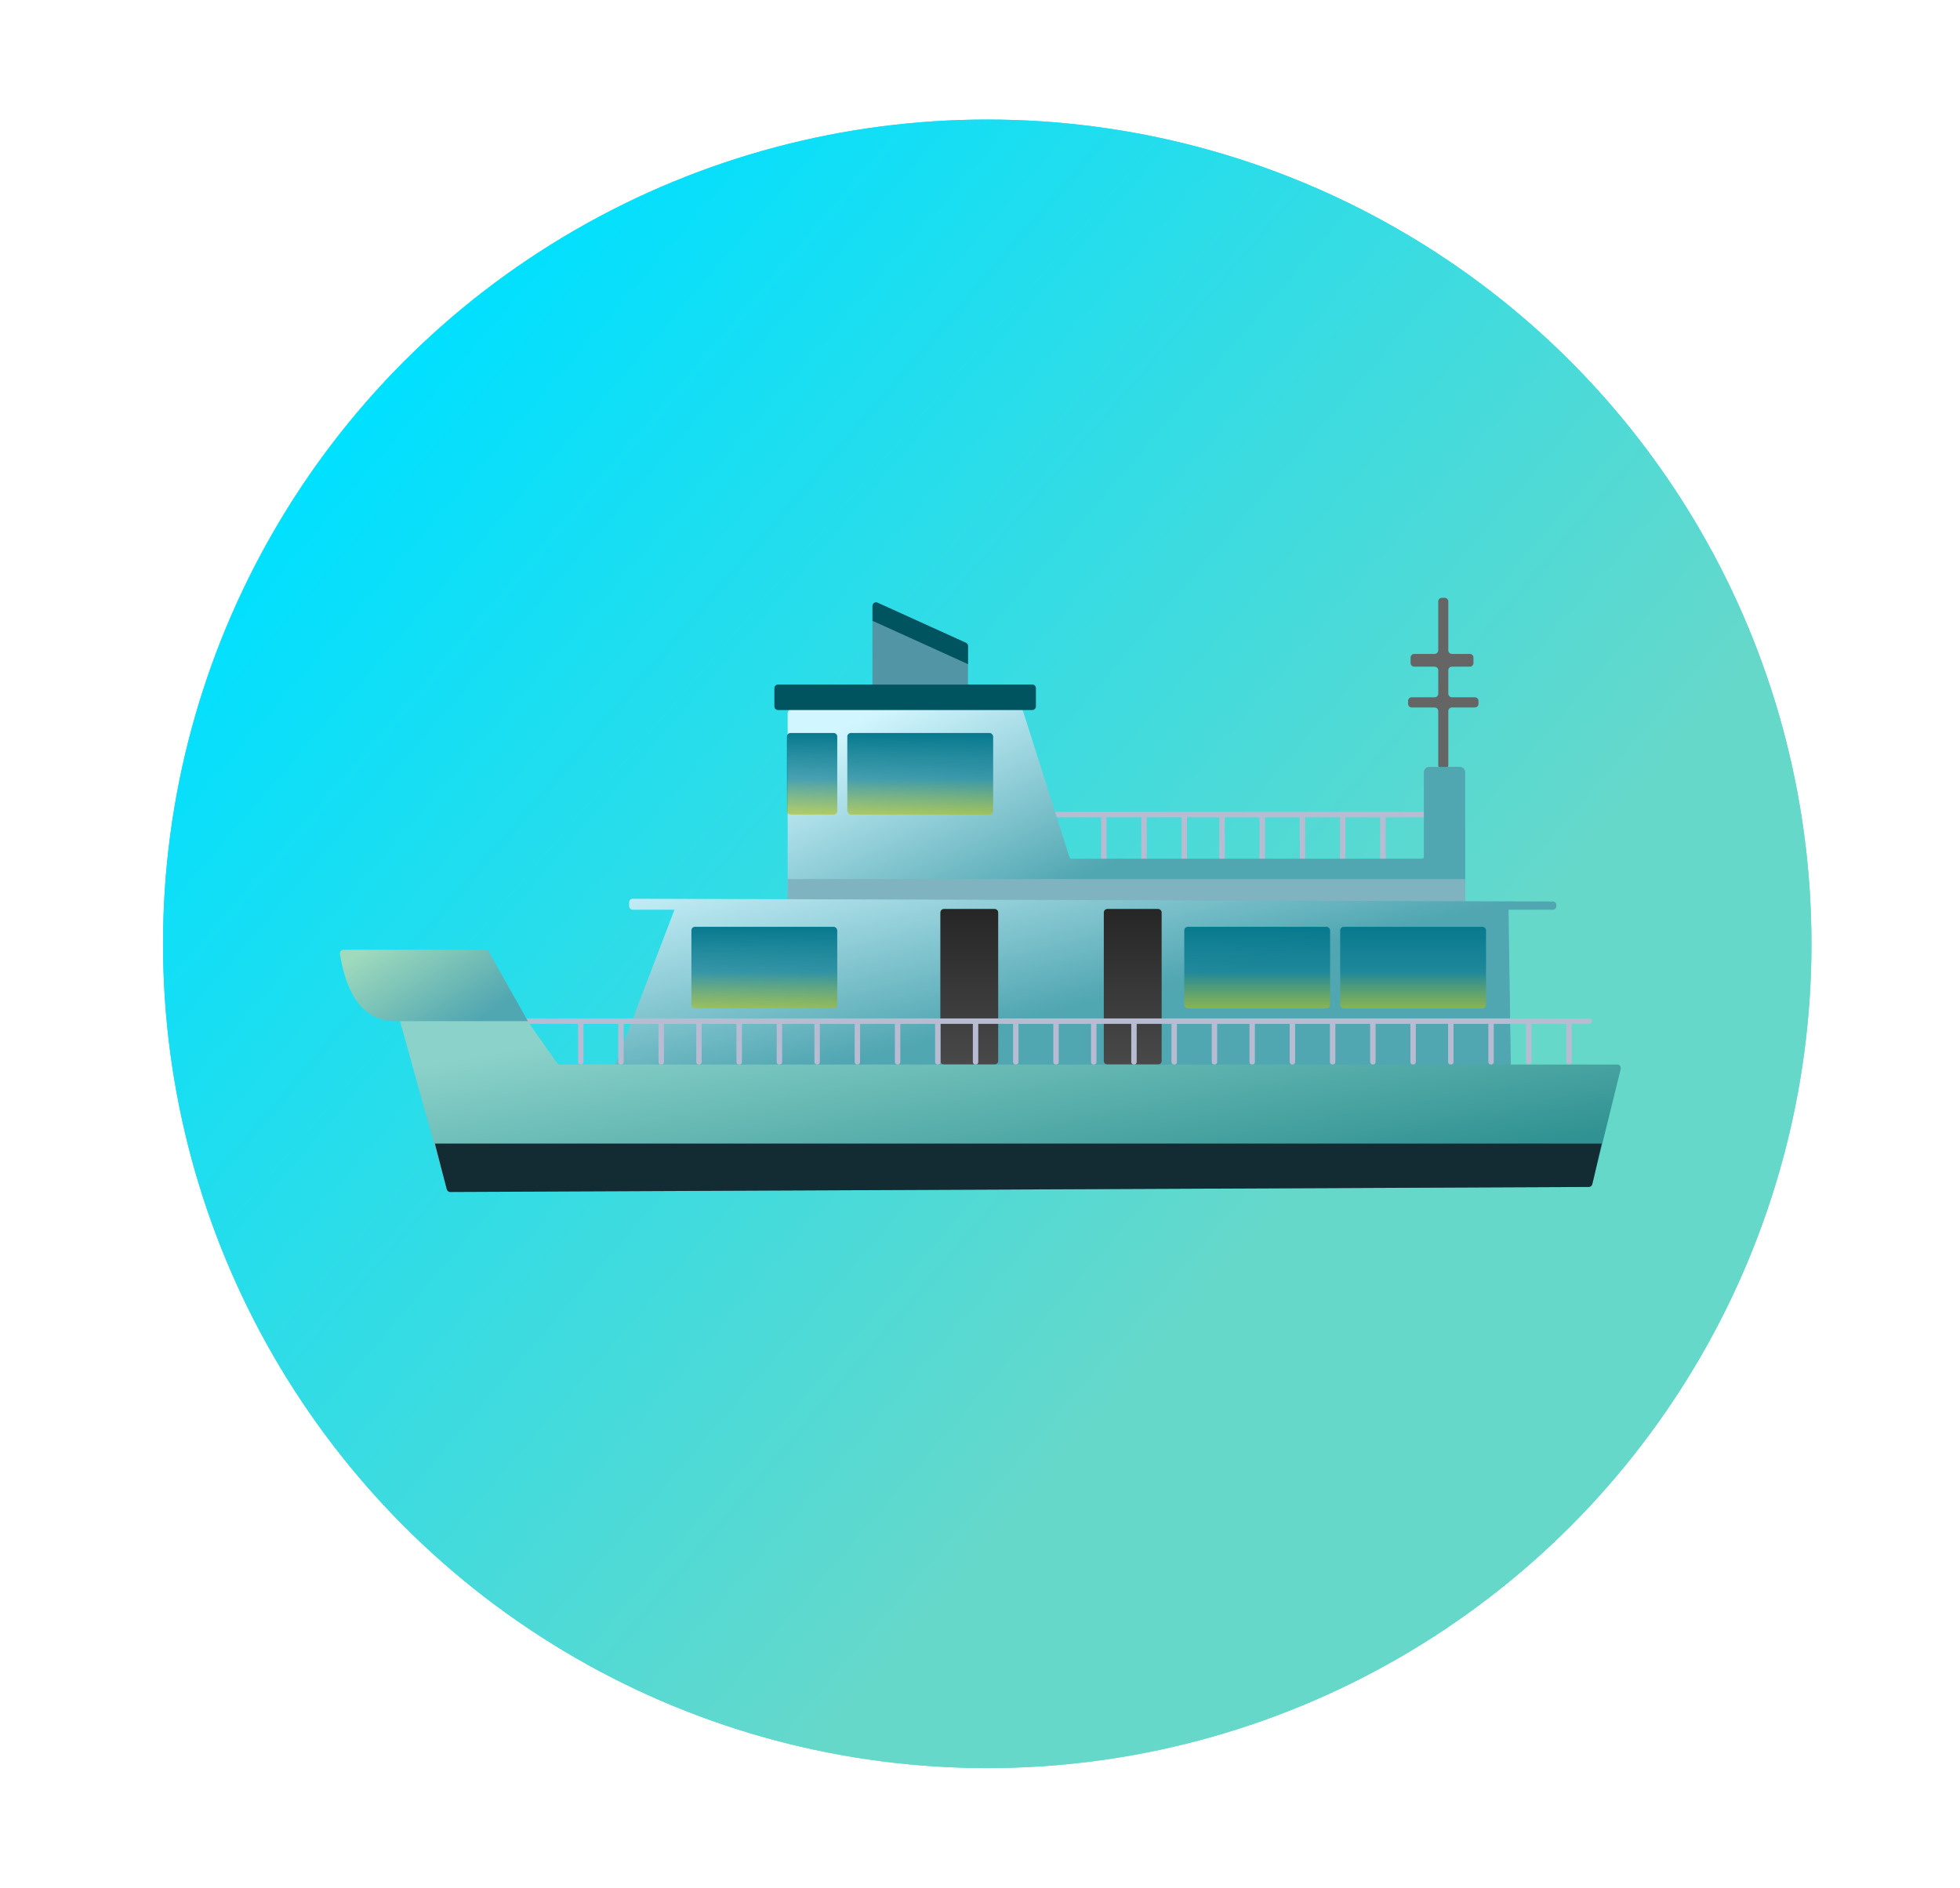 <svg width="541" height="521" viewBox="0 0 541 521" fill="none" xmlns="http://www.w3.org/2000/svg">
<g filter="url(#filter0_d)">
<g filter="url(#filter1_d)">
<circle cx="272.5" cy="260.5" r="227.5" fill="url(#paint0_linear)"/>
<circle cx="272.5" cy="260.5" r="222.5" stroke="url(#paint1_linear)" stroke-width="10"/>
</g>
<g filter="url(#filter2_d)">
<path d="M396.986 196.266V211.159C396.986 211.711 397.434 212.159 397.986 212.159H398.762C399.314 212.159 399.762 211.711 399.762 211.159V196.266C399.762 195.714 400.21 195.266 400.762 195.266H407.091C407.644 195.266 408.091 194.818 408.091 194.266V193.451C408.091 192.898 407.644 192.451 407.091 192.451H400.762C400.21 192.451 399.762 192.003 399.762 191.451V185.004C399.762 184.452 400.21 184.004 400.762 184.004H405.703C406.255 184.004 406.703 183.557 406.703 183.004V181.485C406.703 180.933 406.255 180.485 405.703 180.485H400.762C400.21 180.485 399.762 180.037 399.762 179.485V166C399.762 165.448 399.314 165 398.762 165H397.986C397.434 165 396.986 165.448 396.986 166V179.485C396.986 180.037 396.538 180.485 395.986 180.485H390.351C389.799 180.485 389.351 180.933 389.351 181.485V183.004C389.351 183.557 389.799 184.004 390.351 184.004H395.986C396.538 184.004 396.986 184.452 396.986 185.004V191.451C396.986 192.003 396.538 192.451 395.986 192.451H389.657C389.104 192.451 388.657 192.898 388.657 193.451V194.266C388.657 194.818 389.104 195.266 389.657 195.266H395.986C396.538 195.266 396.986 195.714 396.986 196.266Z" fill="#656565"/>
<path d="M392.821 224.828H381.716M290.79 224.828H304.672M304.672 224.828V237.498M304.672 224.828H315.777M315.777 224.828V237.498M315.777 224.828H326.883M326.883 224.828V237.498M326.883 224.828H337.294M337.294 224.828V237.498M337.294 224.828H348.4M348.4 224.828V237.498M348.4 224.828H359.505M359.505 224.828V237.498M359.505 224.828H369.916H370.611M370.611 224.828V237.498M370.611 224.828H381.716M381.716 224.828V237.498" stroke="#B7BCD2" stroke-width="1.5" stroke-linecap="round"/>
<path d="M217.911 196.97V247.059C217.911 247.61 218.357 248.057 218.908 248.059L402.924 248.624C403.477 248.626 403.927 248.178 403.927 247.624V213.159C403.927 212.607 403.479 212.159 402.927 212.159H394.515C393.963 212.159 393.515 212.607 393.515 213.159V236.498C393.515 237.05 393.068 237.498 392.515 237.498H295.686C295.251 237.498 294.865 237.216 294.733 236.801L281.989 196.667C281.857 196.252 281.471 195.97 281.035 195.97H218.911C218.359 195.97 217.911 196.418 217.911 196.97Z" fill="url(#paint2_linear)" stroke="url(#paint3_linear)"/>
<path d="M403.927 243.129H217.911L217.896 248.056L403.927 248.76V243.129Z" fill="#7FB3BF" stroke="#7FB3BF"/>
<path d="M214.746 195.97H217.911H284.932C285.484 195.97 285.932 195.522 285.932 194.97V189.931C285.932 189.379 285.484 188.931 284.932 188.931H214.746C214.194 188.931 213.746 189.379 213.746 189.931V194.97C213.746 195.522 214.194 195.97 214.746 195.97Z" fill="#005460"/>
<path d="M240.816 167.256V188.931H267.191V178.314C267.191 177.922 266.962 177.565 266.604 177.403L242.229 166.345C241.567 166.045 240.816 166.529 240.816 167.256Z" fill="#5295A5"/>
<path d="M267.191 183.3L240.816 171.335V167.256C240.816 166.529 241.567 166.045 242.229 166.345L266.604 177.403C266.962 177.565 267.191 177.922 267.191 178.314V183.3Z" fill="#005460"/>
<path d="M217.202 203.305C217.202 202.752 217.65 202.305 218.202 202.305H230.099C230.651 202.305 231.099 202.752 231.099 203.305V223.828C231.099 224.381 230.651 224.828 230.099 224.828H218.202C217.65 224.828 217.202 224.381 217.202 223.828V203.305Z" fill="url(#paint4_linear)"/>
<rect x="233.875" y="202.305" width="40.257" height="22.524" rx="1" fill="url(#paint5_linear)"/>
<path d="M133.598 263.719L143.742 281.408H108.967C97.871 281.408 95.096 270.469 95.043 264.175C95.039 263.637 95.482 263.216 96.02 263.216H132.731C133.089 263.216 133.42 263.408 133.598 263.719Z" fill="url(#paint6_linear)"/>
<path d="M168.78 296.568L186.168 251.088H174.649C174.097 251.088 173.649 250.64 173.649 250.088V249.059C173.649 248.505 174.098 248.057 174.652 248.059L428.597 248.811C429.148 248.813 429.594 249.26 429.594 249.811V250.088C429.594 250.64 429.146 251.088 428.594 251.088H416.379L417.075 297.326L168.78 296.568Z" fill="url(#paint7_linear)"/>
<rect x="190.841" y="255.798" width="40.257" height="22.524" rx="1" fill="url(#paint8_linear)"/>
<rect x="326.883" y="255.798" width="40.257" height="22.524" rx="1" fill="url(#paint9_linear)"/>
<rect x="369.916" y="255.798" width="40.257" height="22.524" rx="1" fill="url(#paint10_linear)"/>
<path d="M304.672 292.807V251.871C304.672 251.319 305.12 250.871 305.672 250.871H319.636C320.188 250.871 320.636 251.319 320.636 251.871V292.807C320.636 293.359 320.188 293.807 319.636 293.807H305.672C305.12 293.807 304.672 293.359 304.672 292.807Z" fill="url(#paint11_linear)"/>
<path d="M259.556 292.807V251.871C259.556 251.319 260.004 250.871 260.556 250.871H274.52C275.072 250.871 275.52 251.319 275.52 251.871V292.807C275.52 293.359 275.072 293.807 274.52 293.807H260.556C260.004 293.807 259.556 293.359 259.556 292.807Z" fill="url(#paint12_linear)"/>
<path d="M145.347 281.841H160.302M438.632 281.841H433.079M433.079 281.841V293.103M433.079 281.841H421.973M421.973 281.841V293.103M421.973 281.841H411.562M411.562 281.841V293.103M411.562 281.841H400.457M400.457 281.841V293.103M400.457 281.841H390.045M390.045 281.841V293.103M390.045 281.841H378.94M378.94 281.841V293.103M378.94 281.841H367.834M367.834 281.841V293.103M367.834 281.841H356.729M356.729 281.841V293.103M356.729 281.841H345.624M345.624 281.841V293.103M345.624 281.841H335.212M335.212 281.841V293.103M335.212 281.841H324.107M324.107 281.841V293.103M324.107 281.841H313.001M313.001 281.841V293.103M313.001 281.841H301.896M301.896 281.841V293.103M301.896 281.841H291.484M291.484 281.841V293.103M291.484 281.841H280.379M280.379 281.841V293.103M280.379 281.841H269.274M269.274 281.841V293.103M269.274 281.841H258.862M258.862 281.841V293.103M258.862 281.841H247.757M247.757 281.841V293.103M247.757 281.841H236.651M236.651 281.841V293.103M236.651 281.841H225.546M225.546 281.841V293.103M225.546 281.841H215.135M215.135 281.841V293.103M215.135 281.841H204.029M204.029 281.841V293.103M204.029 281.841H192.924M192.924 281.841V293.103M192.924 281.841H182.513M182.513 281.841V293.103M182.513 281.841H171.407M171.407 281.841V293.103M171.407 281.841H160.302M160.302 281.841V293.103" stroke="#B7BCD2" stroke-width="1.5" stroke-linecap="round"/>
<path d="M109.985 280.294L123.311 328.264C123.431 328.699 123.828 328.999 124.279 328.997L438.546 327.596C439.004 327.594 439.402 327.28 439.512 326.835L447.349 295.046C447.504 294.416 447.027 293.807 446.378 293.807H154.574C154.248 293.807 153.943 293.649 153.756 293.383L143.942 279.45C143.755 279.184 143.45 279.026 143.125 279.026H110.949C110.287 279.026 109.808 279.656 109.985 280.294Z" fill="url(#paint13_linear)"/>
<path d="M442.102 315.626H120.044L123.32 328.248C123.434 328.69 123.835 328.998 124.292 328.996L438.534 327.596C438.998 327.594 439.399 327.273 439.504 326.822L442.102 315.626Z" fill="#132C33"/>
<path d="M134.012 262.133H94.805C94.197 262.133 93.73 262.678 93.826 263.278C96.386 279.239 103.823 281.841 108.924 281.841H145.711L134.883 262.642C134.705 262.327 134.373 262.133 134.012 262.133Z" fill="url(#paint14_linear)"/>
</g>
</g>
<defs>
<filter id="filter0_d" x="12" y="0" width="521" height="521" filterUnits="userSpaceOnUse" color-interpolation-filters="sRGB">
<feFlood flood-opacity="0" result="BackgroundImageFix"/>
<feColorMatrix in="SourceAlpha" type="matrix" values="0 0 0 0 0 0 0 0 0 0 0 0 0 0 0 0 0 0 127 0" result="hardAlpha"/>
<feOffset/>
<feGaussianBlur stdDeviation="16.5"/>
<feComposite in2="hardAlpha" operator="out"/>
<feColorMatrix type="matrix" values="0 0 0 0 0.225 0 0 0 0 0.114 0 0 0 0 0.463 0 0 0 0.18 0"/>
<feBlend mode="normal" in2="BackgroundImageFix" result="effect1_dropShadow"/>
<feBlend mode="normal" in="SourceGraphic" in2="effect1_dropShadow" result="shape"/>
</filter>
<filter id="filter1_d" x="12" y="0" width="521" height="521" filterUnits="userSpaceOnUse" color-interpolation-filters="sRGB">
<feFlood flood-opacity="0" result="BackgroundImageFix"/>
<feColorMatrix in="SourceAlpha" type="matrix" values="0 0 0 0 0 0 0 0 0 0 0 0 0 0 0 0 0 0 127 0" result="hardAlpha"/>
<feOffset/>
<feGaussianBlur stdDeviation="16.5"/>
<feComposite in2="hardAlpha" operator="out"/>
<feColorMatrix type="matrix" values="0 0 0 0 0.225 0 0 0 0 0.114 0 0 0 0 0.463 0 0 0 0.18 0"/>
<feBlend mode="normal" in2="BackgroundImageFix" result="effect1_dropShadow"/>
<feBlend mode="normal" in="SourceGraphic" in2="effect1_dropShadow" result="shape"/>
</filter>
<filter id="filter2_d" x="0.814" y="72" width="539.565" height="349.997" filterUnits="userSpaceOnUse" color-interpolation-filters="sRGB">
<feFlood flood-opacity="0" result="BackgroundImageFix"/>
<feColorMatrix in="SourceAlpha" type="matrix" values="0 0 0 0 0 0 0 0 0 0 0 0 0 0 0 0 0 0 127 0" result="hardAlpha"/>
<feOffset/>
<feGaussianBlur stdDeviation="46.5"/>
<feComposite in2="hardAlpha" operator="out"/>
<feColorMatrix type="matrix" values="0 0 0 0 1 0 0 0 0 1 0 0 0 0 1 0 0 0 1 0"/>
<feBlend mode="normal" in2="BackgroundImageFix" result="effect1_dropShadow"/>
<feBlend mode="normal" in="SourceGraphic" in2="effect1_dropShadow" result="shape"/>
</filter>
<linearGradient id="paint0_linear" x1="84.046" y1="132.726" x2="526.693" y2="512.273" gradientUnits="userSpaceOnUse">
<stop stop-color="#00E0FF"/>
<stop offset="0.578" stop-color="#66D8CA"/>
</linearGradient>
<linearGradient id="paint1_linear" x1="84.046" y1="132.726" x2="526.693" y2="512.273" gradientUnits="userSpaceOnUse">
<stop stop-color="#00E0FF"/>
<stop offset="0.578" stop-color="#66D8CA"/>
</linearGradient>
<linearGradient id="paint2_linear" x1="243.212" y1="195.97" x2="282.762" y2="281.462" gradientUnits="userSpaceOnUse">
<stop stop-color="#D2F6FF"/>
<stop offset="0.693" stop-color="#50A6B1"/>
</linearGradient>
<linearGradient id="paint3_linear" x1="243.212" y1="195.97" x2="282.762" y2="281.462" gradientUnits="userSpaceOnUse">
<stop stop-color="#D2F6FF"/>
<stop offset="0.693" stop-color="#50A6B1"/>
</linearGradient>
<linearGradient id="paint4_linear" x1="224.151" y1="202.305" x2="224.151" y2="224.828" gradientUnits="userSpaceOnUse">
<stop stop-color="#07798E"/>
<stop offset="0.557" stop-color="#07798E" stop-opacity="0.66"/>
<stop offset="1" stop-color="#B0BD13" stop-opacity="0.6"/>
</linearGradient>
<linearGradient id="paint5_linear" x1="254.003" y1="202.305" x2="254.003" y2="224.828" gradientUnits="userSpaceOnUse">
<stop stop-color="#07798E"/>
<stop offset="0.557" stop-color="#07798E" stop-opacity="0.66"/>
<stop offset="1" stop-color="#B0BD13" stop-opacity="0.6"/>
</linearGradient>
<linearGradient id="paint6_linear" x1="140.547" y1="248.056" x2="162.64" y2="339.851" gradientUnits="userSpaceOnUse">
<stop stop-color="#D2F6FF"/>
<stop offset="0.693" stop-color="#50A6B1"/>
</linearGradient>
<linearGradient id="paint7_linear" x1="140.547" y1="248.056" x2="162.64" y2="339.851" gradientUnits="userSpaceOnUse">
<stop stop-color="#D2F6FF"/>
<stop offset="0.693" stop-color="#50A6B1"/>
</linearGradient>
<linearGradient id="paint8_linear" x1="210.97" y1="255.798" x2="210.97" y2="278.322" gradientUnits="userSpaceOnUse">
<stop stop-color="#07798E"/>
<stop offset="0.557" stop-color="#07798E" stop-opacity="0.66"/>
<stop offset="1" stop-color="#B0BD13" stop-opacity="0.6"/>
</linearGradient>
<linearGradient id="paint9_linear" x1="347.011" y1="255.798" x2="347.011" y2="278.322" gradientUnits="userSpaceOnUse">
<stop stop-color="#07798E"/>
<stop offset="0.557" stop-color="#07798E" stop-opacity="0.66"/>
<stop offset="1" stop-color="#B0BD13" stop-opacity="0.6"/>
</linearGradient>
<linearGradient id="paint10_linear" x1="390.045" y1="255.798" x2="390.045" y2="278.322" gradientUnits="userSpaceOnUse">
<stop stop-color="#07798E"/>
<stop offset="0.557" stop-color="#07798E" stop-opacity="0.66"/>
<stop offset="1" stop-color="#B0BD13" stop-opacity="0.6"/>
</linearGradient>
<linearGradient id="paint11_linear" x1="312.654" y1="250.871" x2="312.654" y2="293.807" gradientUnits="userSpaceOnUse">
<stop stop-color="#262626"/>
<stop offset="1" stop-color="#494949"/>
</linearGradient>
<linearGradient id="paint12_linear" x1="267.538" y1="250.871" x2="267.538" y2="293.807" gradientUnits="userSpaceOnUse">
<stop stop-color="#262626"/>
<stop offset="1" stop-color="#494949"/>
</linearGradient>
<linearGradient id="paint13_linear" x1="138.641" y1="289.979" x2="155.115" y2="385.526" gradientUnits="userSpaceOnUse">
<stop stop-color="#8BD2CA"/>
<stop offset="0.767" stop-color="#309292"/>
</linearGradient>
<linearGradient id="paint14_linear" x1="100.735" y1="262.133" x2="118.115" y2="290.225" gradientUnits="userSpaceOnUse">
<stop stop-color="#9FDABD"/>
<stop offset="1" stop-color="#50A6B1"/>
</linearGradient>
</defs>
</svg>
